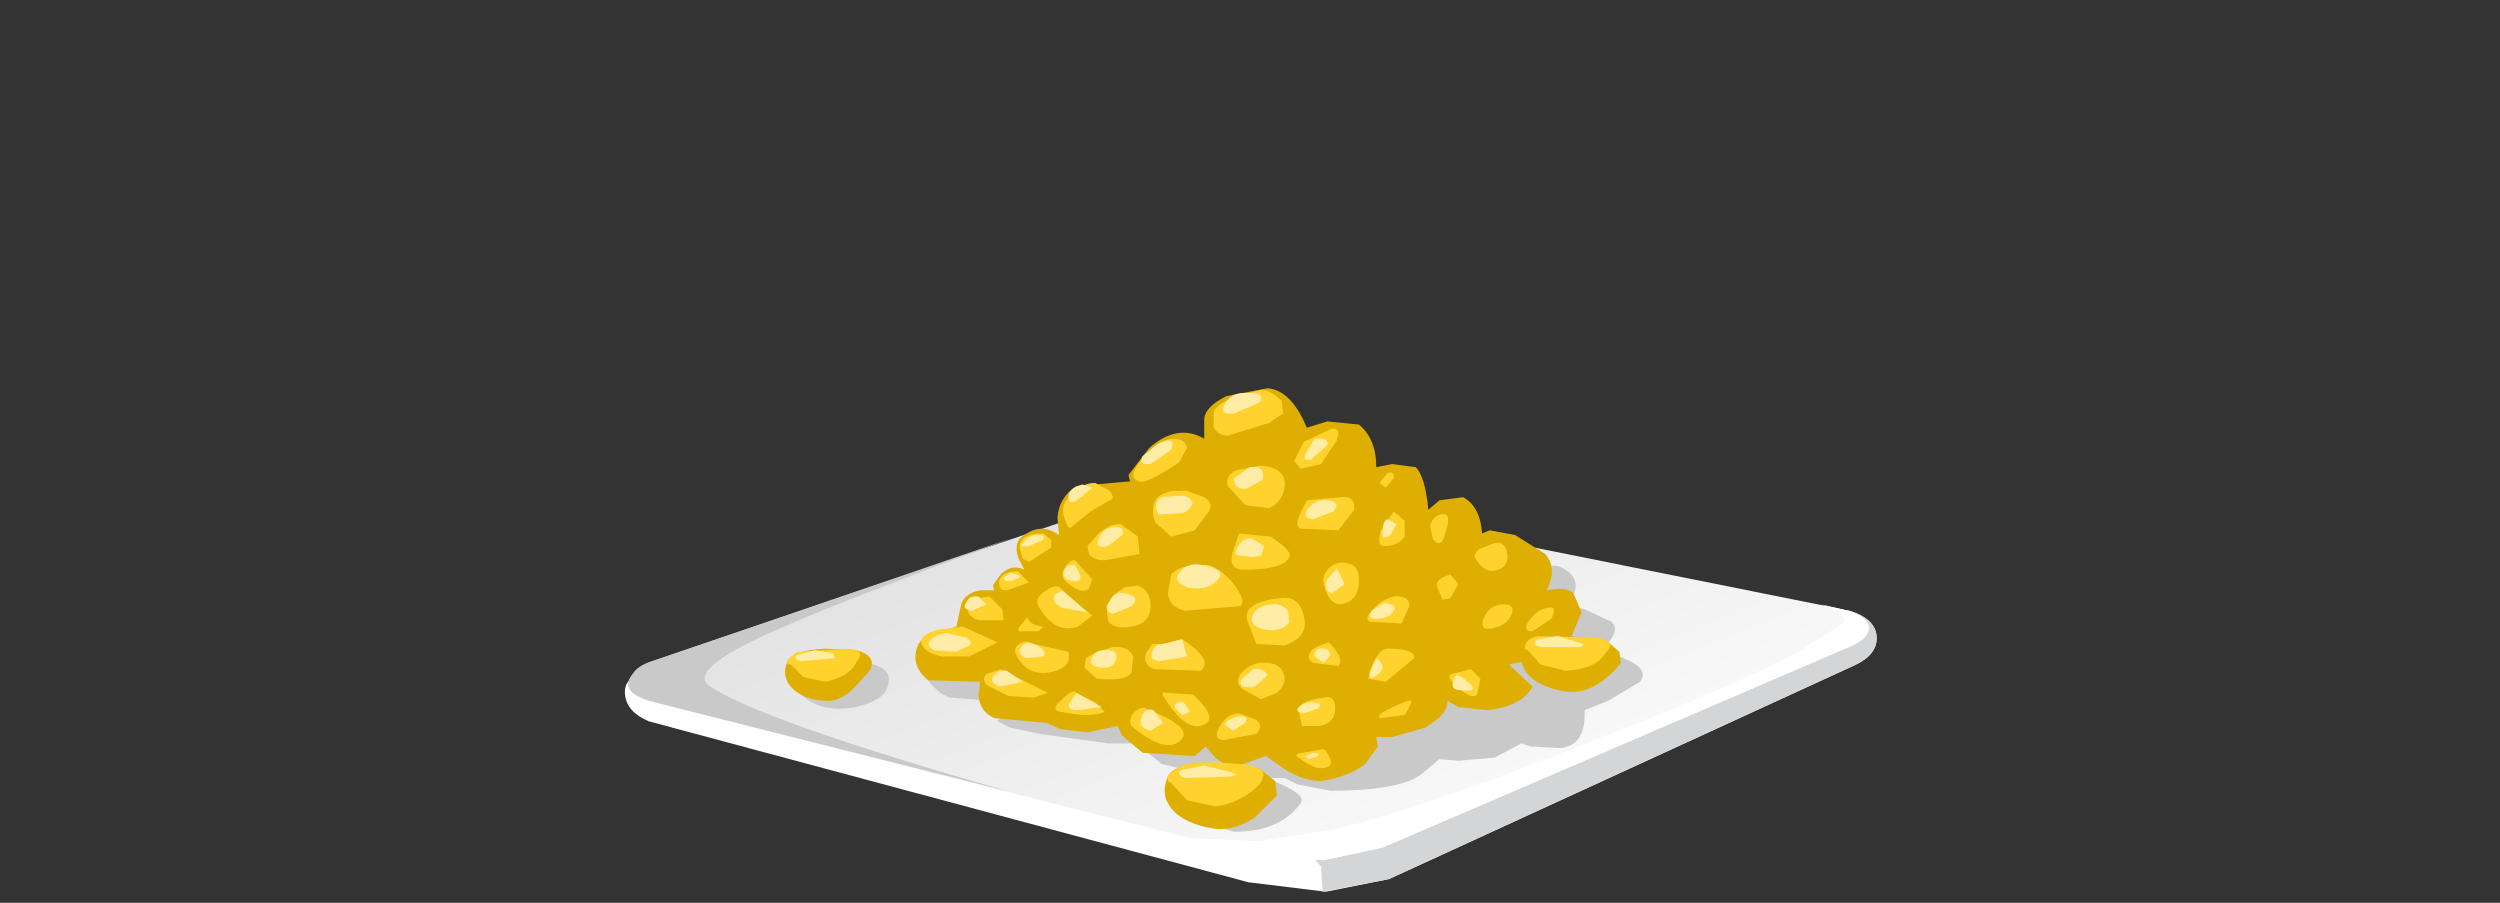 <?xml version="1.0" encoding="UTF-8" standalone="no"?>
<svg xmlns:xlink="http://www.w3.org/1999/xlink" height="28.6px" width="79.2px" xmlns="http://www.w3.org/2000/svg">
  <rect width="100%" height="100%" fill="#333333" stroke="none"/>
  <g transform="matrix(1.0, 0.0, 0.0, 1.0, 0.0, 0.0)">
    <use height="15.95" transform="matrix(1.0, 0.0, 0.0, 1.0, 19.8, 12.3)" width="39.65" xlink:href="#sprite0"/>
  </g>
  <defs>
    <g id="sprite0" transform="matrix(1.0, 0.0, 0.0, 1.0, 0.0, 0.0)">
      <use height="15.95" transform="matrix(1.0, 0.0, 0.0, 1.0, 0.0, 0.0)" width="39.65" xlink:href="#shape0"/>
    </g>
    <g id="shape0" transform="matrix(1.0, 0.0, 0.0, 1.0, 0.0, 0.0)">
      <path d="M24.2 15.55 L22.2 15.95 19.75 15.65 0.75 10.55 Q0.05 10.25 0.0 9.7 -0.05 9.15 0.6 9.05 L1.25 9.05 2.05 9.1 14.05 4.8 Q16.3 4.0 17.2 3.85 L19.1 3.75 38.8 7.05 Q39.6 7.3 39.65 7.85 39.7 8.45 38.9 8.8 L24.2 15.55" fill="#ffffff" fill-rule="evenodd" stroke="none"/>
      <path d="M32.7 6.25 L33.65 6.25 38.8 7.05 Q39.6 7.3 39.65 7.85 39.7 8.45 38.9 8.8 L24.2 15.55 22.1 15.95 22.05 15.15 21.6 14.65 32.7 6.25" fill="#d4d5d6" fill-rule="evenodd" stroke="none"/>
      <path d="M24.0 14.55 L22.15 14.95 20.25 14.85 0.95 9.95 Q-0.25 9.65 0.25 9.05 0.4 8.8 0.85 8.65 L14.1 4.15 17.2 3.2 19.1 3.1 38.55 7.0 Q39.35 7.2 39.4 7.55 39.45 7.95 38.65 8.25 L24.0 14.55" fill="url(#gradient0)" fill-rule="evenodd" stroke="none"/>
      <path d="M12.25 12.8 L0.95 9.95 Q-0.25 9.65 0.25 9.05 0.4 8.8 0.85 8.65 L12.25 4.75 Q7.1 6.65 5.15 7.5 1.85 8.9 2.7 9.45 4.35 10.55 12.25 12.8" fill="#c9c9c9" fill-rule="evenodd" stroke="none"/>
      <path d="M38.55 7.0 Q39.35 7.2 39.4 7.55 39.45 7.95 38.65 8.25 L24.0 14.55 22.15 14.95 20.25 14.85 17.9 14.25 20.05 14.35 22.6 13.95 Q25.6 13.2 30.7 11.15 35.35 9.35 37.15 8.35 L38.6 7.45 Q38.75 7.15 37.9 6.85 L38.55 7.0" fill="#ffffff" fill-rule="evenodd" stroke="none"/>
      <path d="M30.4 7.0 L31.25 7.4 Q31.5 7.6 31.2 8.0 30.95 8.35 31.2 8.4 32.55 8.8 32.15 9.3 L31.15 9.9 30.4 10.2 Q30.45 11.3 29.65 11.4 L28.7 11.35 28.4 11.25 27.55 11.7 26.4 11.8 25.8 11.75 25.2 12.25 Q24.5 12.75 22.35 12.75 L21.3 12.55 20.9 12.35 20.3 12.35 Q21.65 12.85 21.4 13.15 20.75 14.05 19.3 14.05 L17.8 13.6 17.3 13.15 17.8 12.1 17.0 11.9 16.5 11.5 16.25 11.25 15.3 11.25 13.15 10.95 12.2 10.75 11.8 10.55 12.25 9.95 10.3 9.8 Q9.95 9.7 9.6 9.25 L9.3 8.85 Q28.75 5.3 29.6 5.65 30.45 6.0 29.9 6.85 L30.4 7.0" fill="#c9c9c9" fill-rule="evenodd" stroke="none"/>
      <path d="M25.45 3.85 L25.8 3.55 26.55 3.45 Q27.1 3.75 27.15 4.6 L27.4 4.5 28.2 4.65 29.15 5.25 Q29.55 5.7 29.2 6.4 L29.55 6.35 Q29.9 6.35 30.05 6.5 L30.3 7.1 29.95 7.95 28.75 8.6 28.0 8.75 28.75 9.45 Q28.45 10.05 27.35 10.2 L26.4 10.1 26.05 9.9 Q26.1 10.3 25.35 10.75 L24.3 11.05 23.8 11.05 23.85 11.35 23.45 11.9 Q23.0 12.25 22.3 12.4 21.7 12.55 20.95 12.1 L20.3 11.65 19.45 11.95 Q19.05 12.0 18.7 11.7 L18.4 11.35 18.05 11.65 16.4 11.55 15.75 11.0 15.6 10.7 14.65 10.9 13.8 10.8 13.35 10.6 11.7 10.45 Q11.25 10.25 11.2 9.75 L11.25 9.3 9.6 9.25 Q9.0 8.75 9.3 8.1 9.45 7.85 10.0 7.7 L10.5 7.55 10.65 6.85 Q10.75 6.5 11.25 6.4 L11.7 6.4 11.65 6.25 11.9 5.9 Q12.25 5.55 12.65 5.75 L12.45 5.35 Q12.3 4.85 12.65 4.65 13.2 4.25 13.75 4.65 L13.7 4.1 Q13.75 3.45 14.3 3.1 L16.0 2.95 15.95 2.75 16.6 1.9 Q17.5 1.1 18.35 1.6 L18.35 1.0 Q18.35 0.6 19.05 0.25 L20.35 0.0 Q21.1 0.05 21.6 1.25 L22.25 1.05 23.25 1.15 Q23.8 1.6 23.8 2.5 L24.3 2.4 25.05 2.5 Q25.35 2.8 25.45 3.85" fill="#deae00" fill-rule="evenodd" stroke="none"/>
      <path d="M10.7 7.55 L11.8 8.05 10.9 8.5 10.05 8.5 Q9.6 8.4 9.45 8.2 9.2 7.85 9.9 7.65 L10.7 7.55" fill="#ffd22e" fill-rule="evenodd" stroke="none"/>
      <path d="M11.9 8.9 L12.5 9.2 13.4 9.65 12.95 9.8 12.15 9.75 11.45 9.4 Q11.3 9.2 11.45 9.05 L11.9 8.9" fill="#ffd22e" fill-rule="evenodd" stroke="none"/>
      <path d="M20.15 0.05 Q20.45 0.05 20.8 0.4 L20.85 0.8 20.4 1.1 19.1 1.5 Q18.8 1.5 18.65 1.25 L18.65 0.75 Q18.7 0.55 19.25 0.3 L20.15 0.05" fill="#ffd22e" fill-rule="evenodd" stroke="none"/>
      <path d="M17.4 1.6 Q17.75 1.6 17.8 1.9 L17.55 2.35 Q16.5 3.05 16.3 2.95 15.9 2.85 16.3 2.35 L16.75 1.85 Q17.1 1.6 17.4 1.6" fill="#ffd22e" fill-rule="evenodd" stroke="none"/>
      <path d="M14.9 3.0 L15.35 3.25 Q15.55 3.5 15.35 3.55 L14.75 3.9 14.2 4.35 Q14.05 4.55 13.95 4.2 13.8 3.85 13.95 3.6 14.35 3.0 14.9 3.0" fill="#ffd22e" fill-rule="evenodd" stroke="none"/>
      <path d="M15.7 4.3 L16.25 4.7 16.3 5.25 15.2 5.45 Q14.85 5.45 14.7 5.25 L14.65 5.0 15.0 4.6 Q15.35 4.3 15.7 4.3" fill="#ffd22e" fill-rule="evenodd" stroke="none"/>
      <path d="M13.25 4.6 L13.5 4.8 13.5 5.05 12.8 5.5 12.6 5.4 12.5 5.05 Q12.5 4.6 13.25 4.6" fill="#ffd22e" fill-rule="evenodd" stroke="none"/>
      <path d="M12.45 5.8 L12.8 6.15 12.25 6.35 Q11.9 6.5 11.85 6.2 11.85 5.8 12.45 5.8" fill="#ffd22e" fill-rule="evenodd" stroke="none"/>
      <path d="M11.55 6.6 L11.95 7.0 12.0 7.35 11.3 7.35 Q11.05 7.35 10.9 7.15 L10.8 6.85 11.1 6.65 11.55 6.6" fill="#ffd22e" fill-rule="evenodd" stroke="none"/>
      <path d="M13.85 6.4 L14.8 7.2 14.35 7.55 Q13.6 7.8 13.1 6.9 12.95 6.65 13.35 6.4 13.7 6.15 13.85 6.4" fill="#ffd22e" fill-rule="evenodd" stroke="none"/>
      <path d="M14.35 5.55 L14.8 6.05 14.7 6.35 Q14.45 6.55 14.0 6.15 13.75 5.95 13.95 5.65 14.2 5.3 14.35 5.55" fill="#ffd22e" fill-rule="evenodd" stroke="none"/>
      <path d="M12.95 8.1 L14.05 8.35 Q14.15 8.8 13.65 8.95 12.85 9.2 12.45 8.55 12.25 8.25 12.5 8.1 12.7 7.95 12.95 8.1" fill="#ffd22e" fill-rule="evenodd" stroke="none"/>
      <path d="M12.75 7.25 Q12.8 7.5 13.25 7.55 L13.1 7.7 12.5 7.7 12.45 7.65 12.5 7.55 12.75 7.25" fill="#ffd22e" fill-rule="evenodd" stroke="none"/>
      <path d="M17.8 3.25 L18.35 3.45 Q18.65 3.65 18.5 3.9 L18.05 4.5 17.3 4.7 16.8 4.25 Q16.65 3.85 16.8 3.55 16.9 3.35 17.35 3.25 L17.8 3.25" fill="#ffd22e" fill-rule="evenodd" stroke="none"/>
      <path d="M20.1 2.45 Q20.95 2.5 20.9 3.1 20.85 3.6 20.4 3.8 L19.65 3.7 19.1 3.1 Q19.0 2.8 19.35 2.6 L20.1 2.45" fill="#ffd22e" fill-rule="evenodd" stroke="none"/>
      <path d="M22.35 1.3 Q22.7 1.2 22.55 1.65 L22.05 2.4 21.4 2.55 21.2 2.3 21.5 1.7 22.35 1.3" fill="#ffd22e" fill-rule="evenodd" stroke="none"/>
      <path d="M16.25 6.25 Q16.65 6.4 16.65 6.9 16.65 7.45 16.05 7.55 15.45 7.65 15.3 7.35 L15.25 6.9 15.6 6.45 15.85 6.3 16.25 6.25" fill="#ffd22e" fill-rule="evenodd" stroke="none"/>
      <path d="M15.45 8.2 Q15.95 8.15 16.1 8.5 L16.05 9.0 Q15.85 9.3 14.95 9.2 L14.55 8.85 14.6 8.55 14.85 8.4 15.45 8.2" fill="#ffd22e" fill-rule="evenodd" stroke="none"/>
      <path d="M14.3 9.65 L14.9 9.95 15.2 10.25 Q14.75 10.45 13.8 10.25 13.45 10.2 13.85 9.85 14.2 9.5 14.3 9.65" fill="#ffd22e" fill-rule="evenodd" stroke="none"/>
      <path d="M16.5 10.15 Q18.05 10.75 17.6 11.15 17.15 11.6 16.1 10.75 15.9 10.6 16.1 10.3 16.35 10.05 16.5 10.15" fill="#ffd22e" fill-rule="evenodd" stroke="none"/>
      <path d="M17.65 7.95 Q18.65 8.6 18.25 8.95 L16.75 8.9 Q16.4 8.75 16.5 8.4 L16.7 8.1 17.05 8.1 17.65 7.95" fill="#ffd22e" fill-rule="evenodd" stroke="none"/>
      <path d="M18.3 5.6 Q18.7 5.55 19.2 6.1 19.7 6.7 19.5 6.9 L17.75 7.05 Q17.25 6.95 17.2 6.5 L17.3 5.9 Q17.55 5.6 18.3 5.6" fill="#ffd22e" fill-rule="evenodd" stroke="none"/>
      <path d="M18.0 9.7 Q18.8 10.45 18.35 10.65 17.8 10.95 17.05 9.75 16.95 9.6 17.15 9.65 L18.0 9.7" fill="#ffd22e" fill-rule="evenodd" stroke="none"/>
      <path d="M19.45 10.3 L20.0 10.5 Q20.25 10.7 20.0 10.95 L18.95 11.15 Q18.6 11.1 18.85 10.7 19.1 10.3 19.45 10.3" fill="#ffd22e" fill-rule="evenodd" stroke="none"/>
      <path d="M20.1 8.7 Q20.7 8.65 20.85 9.0 21.0 9.35 20.65 9.65 L20.15 9.85 19.6 9.55 Q19.3 9.35 19.5 9.05 19.75 8.75 20.1 8.7" fill="#ffd22e" fill-rule="evenodd" stroke="none"/>
      <path d="M20.75 6.65 Q21.35 6.55 21.5 7.2 21.7 7.85 20.9 8.15 L20.0 8.1 19.75 7.45 Q19.45 6.8 20.75 6.65" fill="#ffd22e" fill-rule="evenodd" stroke="none"/>
      <path d="M20.45 4.7 Q21.15 5.15 21.05 5.35 20.85 5.75 19.6 5.75 19.1 5.75 19.25 5.2 L19.45 4.6 20.45 4.7" fill="#ffd22e" fill-rule="evenodd" stroke="none"/>
      <path d="M22.7 3.45 Q23.15 3.4 23.1 3.85 L22.6 4.5 21.4 4.45 Q21.2 4.35 21.4 3.95 L21.6 3.55 22.7 3.45" fill="#ffd22e" fill-rule="evenodd" stroke="none"/>
      <path d="M22.9 5.55 Q23.25 5.6 23.25 6.1 23.25 6.65 22.85 6.8 22.35 7.0 22.15 6.25 22.05 5.95 22.3 5.7 22.55 5.45 22.9 5.55" fill="#ffd22e" fill-rule="evenodd" stroke="none"/>
      <path d="M22.3 8.05 Q22.8 8.55 22.6 8.8 L21.8 8.7 Q21.55 8.55 21.75 8.3 21.95 8.15 22.3 8.05" fill="#ffd22e" fill-rule="evenodd" stroke="none"/>
      <path d="M22.15 9.8 Q22.5 9.7 22.5 10.15 22.5 10.6 22.0 10.7 L21.45 10.7 21.35 10.25 Q21.3 9.9 22.15 9.8" fill="#ffd22e" fill-rule="evenodd" stroke="none"/>
      <path d="M24.15 8.25 Q25.05 8.25 25.0 8.55 L24.1 9.3 23.55 9.2 23.6 8.95 23.75 8.6 Q23.95 8.25 24.15 8.25" fill="#ffd22e" fill-rule="evenodd" stroke="none"/>
      <path d="M24.35 6.6 Q24.85 6.55 24.85 6.9 L24.6 7.45 23.6 7.4 Q23.4 7.3 23.7 7.0 23.95 6.7 24.35 6.6" fill="#ffd22e" fill-rule="evenodd" stroke="none"/>
      <path d="M24.35 3.9 L24.7 4.2 24.7 4.7 Q24.5 5.0 24.05 5.0 23.8 5.0 23.95 4.5 L24.35 3.9" fill="#ffd22e" fill-rule="evenodd" stroke="none"/>
      <path d="M25.85 4.0 Q26.25 3.9 25.95 4.7 25.85 5.05 25.6 4.8 L25.5 4.35 Q25.6 4.05 25.85 4.0" fill="#ffd22e" fill-rule="evenodd" stroke="none"/>
      <path d="M24.15 2.7 Q24.4 2.6 24.35 2.85 L24.1 3.15 23.9 3.0 24.15 2.7" fill="#ffd22e" fill-rule="evenodd" stroke="none"/>
      <path d="M27.55 4.9 Q27.9 4.85 27.95 5.25 28.0 5.65 27.65 5.75 27.25 5.9 26.95 5.4 26.85 5.3 27.05 5.1 L27.55 4.9" fill="#ffd22e" fill-rule="evenodd" stroke="none"/>
      <path d="M26.15 5.9 L26.4 6.2 26.15 6.65 25.9 6.7 25.75 6.35 Q25.6 6.05 26.15 5.9" fill="#ffd22e" fill-rule="evenodd" stroke="none"/>
      <path d="M27.75 6.85 Q28.2 6.8 28.1 7.15 27.95 7.5 27.5 7.6 27.05 7.7 27.2 7.3 27.35 6.9 27.75 6.85" fill="#ffd22e" fill-rule="evenodd" stroke="none"/>
      <path d="M26.8 8.9 L27.1 9.2 27.0 9.7 Q26.8 9.9 26.25 9.35 26.0 9.1 26.2 9.05 L26.8 8.9" fill="#ffd22e" fill-rule="evenodd" stroke="none"/>
      <path d="M29.25 6.95 Q29.55 6.9 29.35 7.3 L28.75 7.7 Q28.4 7.7 28.65 7.35 28.9 7.0 29.25 6.95" fill="#ffd22e" fill-rule="evenodd" stroke="none"/>
      <path d="M24.8 9.9 Q25.05 9.8 24.7 10.35 L23.95 10.45 Q23.65 10.35 24.8 9.9" fill="#ffd22e" fill-rule="evenodd" stroke="none"/>
      <path d="M22.05 11.45 Q22.15 11.35 22.3 11.65 22.45 11.95 22.25 12.0 21.9 12.15 21.35 11.7 21.15 11.6 21.45 11.55 L22.05 11.45" fill="#ffd22e" fill-rule="evenodd" stroke="none"/>
      <path d="M19.6 0.15 Q20.35 0.1 20.1 0.45 L19.3 0.8 Q18.8 0.85 19.0 0.5 19.2 0.15 19.6 0.15" fill="#ffeca6" fill-rule="evenodd" stroke="none"/>
      <path d="M16.9 1.75 Q17.5 1.5 17.3 1.95 L16.65 2.4 Q16.25 2.45 16.4 2.15 L16.9 1.75" fill="#ffeca6" fill-rule="evenodd" stroke="none"/>
      <path d="M14.45 3.45 Q14.05 3.75 14.05 3.45 14.05 3.15 14.5 3.05 L14.8 3.15 14.45 3.45" fill="#ffeca6" fill-rule="evenodd" stroke="none"/>
      <path d="M13.0 4.65 Q13.35 4.6 13.25 4.8 L12.8 5.0 Q12.45 5.05 12.6 4.9 12.75 4.7 13.0 4.65" fill="#ffeca6" fill-rule="evenodd" stroke="none"/>
      <path d="M12.2 5.85 Q12.55 5.9 12.5 6.0 L12.25 6.1 Q12.0 6.15 12.0 6.0 L12.2 5.85" fill="#ffeca6" fill-rule="evenodd" stroke="none"/>
      <path d="M11.2 6.6 L11.45 6.85 11.0 7.05 Q10.65 7.0 10.8 6.8 10.9 6.55 11.2 6.6" fill="#ffeca6" fill-rule="evenodd" stroke="none"/>
      <path d="M10.2 7.75 L10.8 7.9 Q11.05 8.05 10.9 8.15 L10.5 8.35 9.8 8.3 Q9.5 8.15 9.7 7.95 9.85 7.8 10.2 7.75" fill="#ffeca6" fill-rule="evenodd" stroke="none"/>
      <path d="M17.7 3.4 Q18.25 3.6 17.7 3.95 L16.9 4.0 Q16.7 3.65 17.0 3.45 L17.7 3.4" fill="#ffeca6" fill-rule="evenodd" stroke="none"/>
      <path d="M15.45 4.4 Q15.85 4.35 15.75 4.65 L15.3 5.0 Q14.9 5.1 15.0 4.8 15.1 4.45 15.45 4.4" fill="#ffeca6" fill-rule="evenodd" stroke="none"/>
      <path d="M14.25 5.6 Q14.65 6.2 14.15 6.1 13.85 6.05 13.9 5.8 14.0 5.55 14.25 5.6" fill="#ffeca6" fill-rule="evenodd" stroke="none"/>
      <path d="M13.85 6.4 L14.65 7.1 13.85 6.95 Q13.5 6.8 13.6 6.55 L13.85 6.4" fill="#ffeca6" fill-rule="evenodd" stroke="none"/>
      <path d="M12.95 8.1 Q13.4 8.3 13.25 8.5 L12.7 8.55 Q12.4 8.4 12.55 8.2 12.7 8.0 12.95 8.1" fill="#ffeca6" fill-rule="evenodd" stroke="none"/>
      <path d="M12.1 8.95 L12.6 9.3 11.9 9.45 Q11.55 9.35 11.65 9.15 11.8 8.9 12.1 8.95" fill="#ffeca6" fill-rule="evenodd" stroke="none"/>
      <path d="M15.85 6.5 Q16.35 6.6 16.05 6.9 L15.45 7.15 Q15.15 7.05 15.35 6.75 15.5 6.4 15.85 6.5" fill="#ffeca6" fill-rule="evenodd" stroke="none"/>
      <path d="M17.05 8.1 L17.65 7.95 17.8 8.5 16.9 8.65 Q16.6 8.6 16.7 8.35 16.8 8.1 17.05 8.1" fill="#ffeca6" fill-rule="evenodd" stroke="none"/>
      <path d="M19.85 4.75 L20.25 5.0 20.15 5.3 19.85 5.35 19.5 5.3 Q19.25 5.3 19.4 5.05 19.55 4.75 19.85 4.75" fill="#ffeca6" fill-rule="evenodd" stroke="none"/>
      <path d="M19.8 2.5 Q20.3 2.45 20.2 2.9 L19.65 3.2 Q19.25 3.15 19.3 2.85 L19.8 2.5" fill="#ffeca6" fill-rule="evenodd" stroke="none"/>
      <path d="M21.85 1.6 Q22.3 1.55 22.25 1.8 L21.75 2.25 Q21.4 2.35 21.6 2.0 L21.85 1.6" fill="#ffeca6" fill-rule="evenodd" stroke="none"/>
      <path d="M22.25 3.55 Q22.7 3.6 22.45 3.9 L21.8 4.15 Q21.4 4.1 21.65 3.8 21.9 3.5 22.25 3.55" fill="#ffeca6" fill-rule="evenodd" stroke="none"/>
      <path d="M20.45 6.85 Q20.8 6.8 21.0 7.05 L21.05 7.4 Q20.75 7.8 20.1 7.6 19.75 7.45 19.9 7.15 20.05 6.9 20.45 6.85" fill="#ffeca6" fill-rule="evenodd" stroke="none"/>
      <path d="M18.3 5.6 Q19.1 5.75 18.75 6.1 18.4 6.45 17.8 6.3 17.3 6.1 17.6 5.8 17.85 5.5 18.3 5.6" fill="#ffeca6" fill-rule="evenodd" stroke="none"/>
      <path d="M15.35 8.3 Q15.65 8.35 15.55 8.6 15.45 8.9 15.05 8.85 14.65 8.8 14.8 8.5 14.95 8.25 15.35 8.3" fill="#ffeca6" fill-rule="evenodd" stroke="none"/>
      <path d="M14.3 9.65 L15.1 10.1 14.3 10.2 Q13.95 10.15 14.1 9.95 L14.3 9.65" fill="#ffeca6" fill-rule="evenodd" stroke="none"/>
      <path d="M16.75 10.2 L17.05 10.6 16.65 10.85 Q16.25 10.75 16.35 10.45 16.45 10.1 16.75 10.2" fill="#ffeca6" fill-rule="evenodd" stroke="none"/>
      <path d="M17.7 9.95 L17.9 10.25 17.65 10.35 17.4 10.1 Q17.45 9.9 17.7 9.95" fill="#ffeca6" fill-rule="evenodd" stroke="none"/>
      <path d="M19.9 8.9 Q20.25 8.85 20.35 9.1 L19.95 9.45 Q19.45 9.55 19.5 9.25 L19.9 8.9" fill="#ffeca6" fill-rule="evenodd" stroke="none"/>
      <path d="M19.45 10.4 Q19.75 10.35 19.65 10.6 L19.25 10.85 19.0 10.65 Q19.1 10.45 19.45 10.4" fill="#ffeca6" fill-rule="evenodd" stroke="none"/>
      <path d="M22.55 5.7 L22.8 6.2 22.4 6.5 Q22.1 6.4 22.25 6.05 L22.55 5.7" fill="#ffeca6" fill-rule="evenodd" stroke="none"/>
      <path d="M24.05 6.8 Q24.5 6.85 24.35 7.05 24.2 7.3 23.85 7.3 23.5 7.35 23.65 7.05 L24.05 6.8" fill="#ffeca6" fill-rule="evenodd" stroke="none"/>
      <path d="M22.0 8.25 Q22.3 8.2 22.35 8.45 L22.15 8.7 21.85 8.5 Q21.8 8.3 22.0 8.25" fill="#ffeca6" fill-rule="evenodd" stroke="none"/>
      <path d="M21.75 9.95 Q22.15 9.95 21.95 10.15 L21.5 10.3 Q21.2 10.25 21.35 10.1 21.5 9.95 21.75 9.95" fill="#ffeca6" fill-rule="evenodd" stroke="none"/>
      <path d="M23.8 8.55 Q24.2 8.85 23.8 9.1 23.55 9.3 23.6 9.0 L23.8 8.55" fill="#ffeca6" fill-rule="evenodd" stroke="none"/>
      <path d="M21.8 11.55 Q22.05 11.55 21.95 11.65 L21.65 11.75 21.55 11.65 21.8 11.55" fill="#ffeca6" fill-rule="evenodd" stroke="none"/>
      <path d="M26.5 9.15 Q27.3 9.7 26.35 9.55 26.15 9.5 26.25 9.25 26.3 9.0 26.5 9.15" fill="#ffeca6" fill-rule="evenodd" stroke="none"/>
      <path d="M24.15 4.15 L24.45 4.3 24.25 4.65 Q23.95 4.85 24.0 4.55 24.0 4.2 24.15 4.15" fill="#ffeca6" fill-rule="evenodd" stroke="none"/>
      <path d="M31.1 8.0 L31.5 8.35 31.55 8.7 Q30.7 9.75 29.75 9.6 28.9 9.45 28.55 9.0 28.25 8.55 28.5 8.1 28.7 7.75 29.9 7.85 L31.1 8.0" fill="#deae00" fill-rule="evenodd" stroke="none"/>
      <path d="M28.6 8.3 L28.5 8.25 Q28.5 7.95 28.9 7.85 L30.85 7.9 31.1 8.0 Q31.35 8.1 31.05 8.4 30.75 8.9 29.8 8.95 L29.0 8.75 28.6 8.3" fill="#ffd22e" fill-rule="evenodd" stroke="none"/>
      <path d="M29.55 7.85 L30.2 8.05 Q30.5 8.15 30.25 8.2 L29.0 8.2 Q28.7 8.1 28.9 7.95 L29.55 7.85" fill="#ffeca6" fill-rule="evenodd" stroke="none"/>
      <path d="M20.1 12.05 L20.6 12.45 20.65 12.9 19.95 13.6 Q19.25 14.05 18.65 13.95 17.7 13.8 17.3 13.3 16.95 12.85 17.2 12.3 17.4 11.85 18.8 11.9 L20.1 12.05" fill="#deae00" fill-rule="evenodd" stroke="none"/>
      <path d="M17.2 12.25 L17.65 11.95 Q18.2 11.75 19.85 11.95 L20.1 12.05 Q20.35 12.2 20.1 12.55 19.5 13.15 18.7 13.25 L17.8 13.05 17.3 12.5 17.2 12.45 17.2 12.25" fill="#ffd22e" fill-rule="evenodd" stroke="none"/>
      <path d="M18.35 11.95 L19.15 12.15 Q19.5 12.25 19.2 12.3 L17.75 12.35 Q17.45 12.25 17.6 12.1 L18.35 11.95" fill="#ffeca6" fill-rule="evenodd" stroke="none"/>
      <path d="M5.35 9.45 L6.05 9.0 Q6.85 8.6 7.6 8.7 8.45 8.8 8.35 9.35 8.25 9.9 7.3 10.1 6.05 10.35 5.35 9.45" fill="#c9c9c9" fill-rule="evenodd" stroke="none"/>
      <path d="M7.35 8.3 Q8.0 8.5 7.75 8.95 L7.25 9.5 Q6.8 9.95 6.3 9.9 5.6 9.85 5.25 9.45 4.95 9.1 5.15 8.65 5.3 8.3 6.35 8.25 L7.35 8.3" fill="#deae00" fill-rule="evenodd" stroke="none"/>
      <path d="M5.25 8.75 L5.15 8.75 5.15 8.6 5.45 8.35 7.1 8.25 7.35 8.3 Q7.55 8.4 7.35 8.65 7.1 9.15 6.35 9.3 L5.65 9.15 5.25 8.75" fill="#ffd22e" fill-rule="evenodd" stroke="none"/>
      <path d="M6.0 8.3 L6.6 8.4 6.65 8.55 5.55 8.65 Q5.3 8.55 5.45 8.45 L6.0 8.3" fill="#ffeca6" fill-rule="evenodd" stroke="none"/>
    </g>
    <linearGradient gradientTransform="matrix(0.004, 0.01, 0.01, -0.004, 20.5, 10.6)" gradientUnits="userSpaceOnUse" id="gradient0" spreadMethod="pad" x1="-819.2" x2="819.2">
      <stop offset="0.0" stop-color="#e3e3e3"/>
      <stop offset="1.0" stop-color="#ffffff"/>
    </linearGradient>
  </defs>
</svg>
